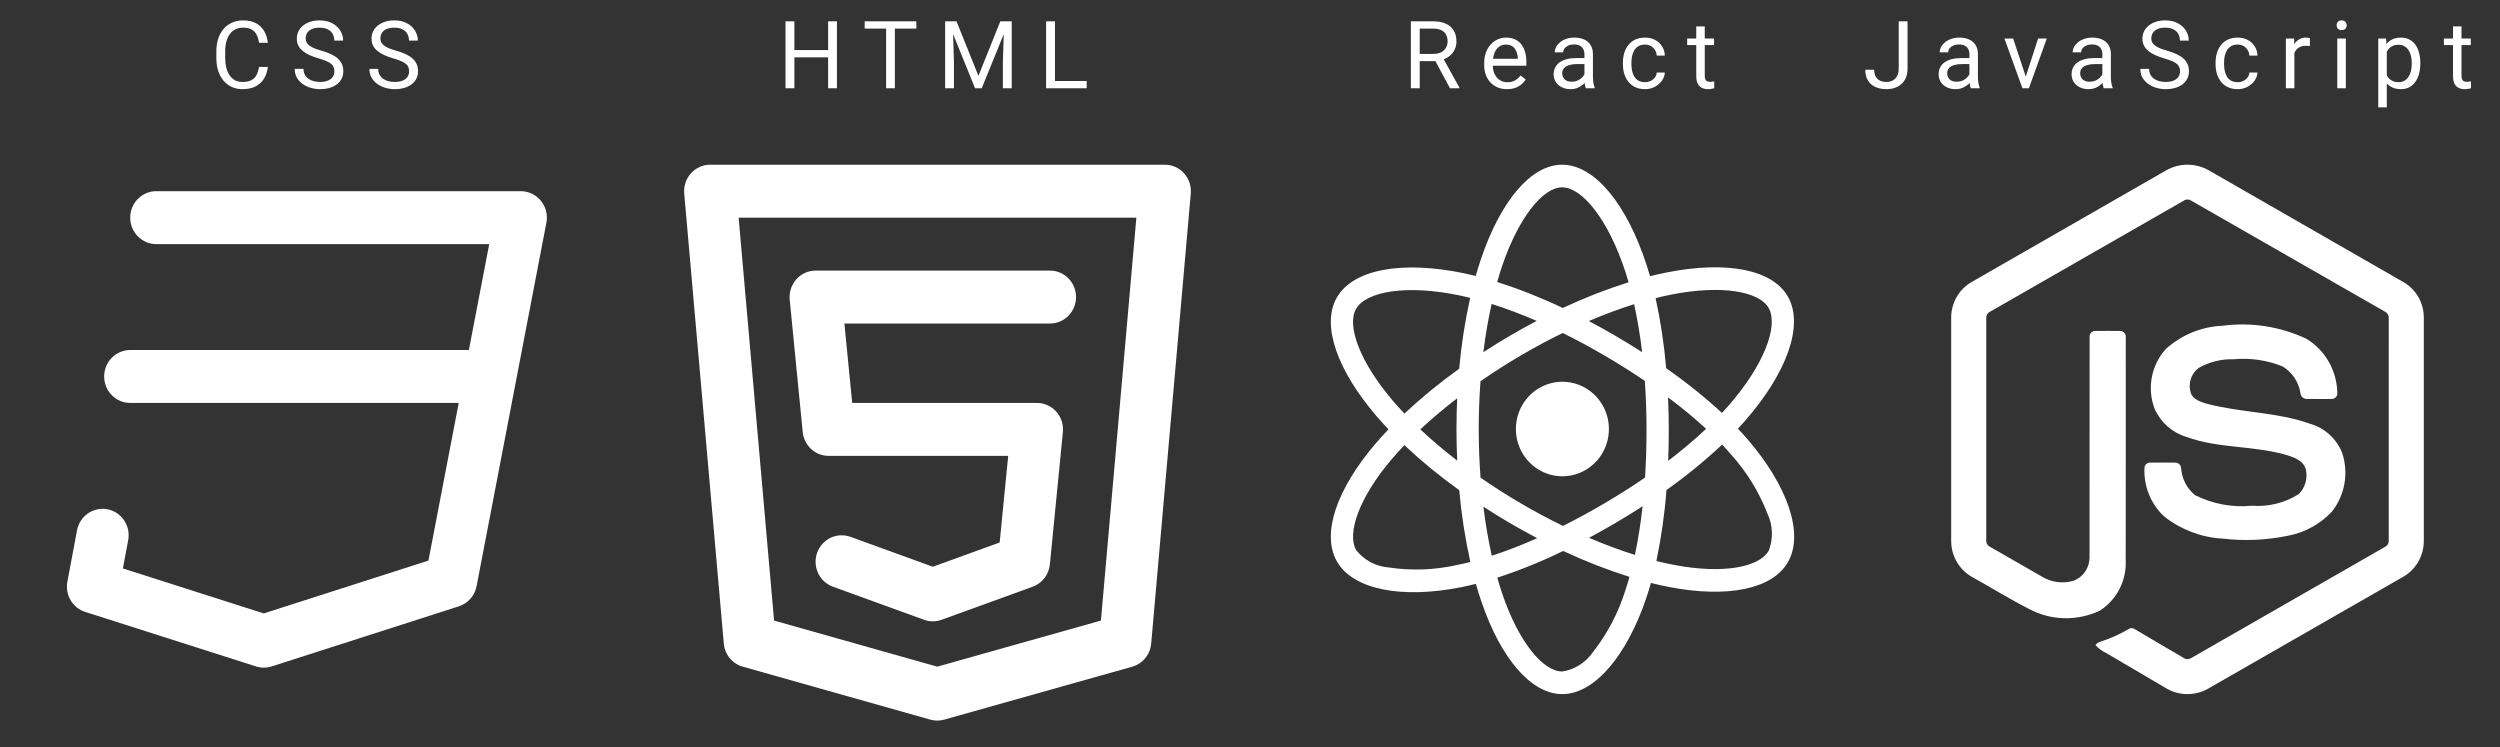 <svg width="425" height="127" viewBox="0 0 425 127" fill="none" xmlns="http://www.w3.org/2000/svg">
<rect x="0" y="0" width="425" height="127" fill="#333333" stroke="none"/>
<path d="M44.031 11.383H45.531C45.453 12.102 45.247 12.745 44.914 13.312C44.581 13.88 44.109 14.331 43.5 14.664C42.891 14.992 42.13 15.156 41.219 15.156C40.552 15.156 39.945 15.031 39.398 14.781C38.857 14.531 38.391 14.177 38 13.719C37.609 13.255 37.307 12.7 37.094 12.055C36.885 11.404 36.781 10.68 36.781 9.883V8.75C36.781 7.953 36.885 7.232 37.094 6.586C37.307 5.935 37.612 5.378 38.008 4.914C38.409 4.451 38.891 4.094 39.453 3.844C40.016 3.594 40.648 3.469 41.352 3.469C42.211 3.469 42.938 3.63 43.531 3.953C44.125 4.276 44.586 4.724 44.914 5.297C45.247 5.865 45.453 6.523 45.531 7.273H44.031C43.958 6.742 43.823 6.286 43.625 5.906C43.427 5.521 43.146 5.224 42.781 5.016C42.417 4.807 41.94 4.703 41.352 4.703C40.846 4.703 40.401 4.799 40.016 4.992C39.635 5.185 39.315 5.458 39.055 5.812C38.8 6.167 38.607 6.591 38.477 7.086C38.346 7.581 38.281 8.13 38.281 8.734V9.883C38.281 10.44 38.339 10.963 38.453 11.453C38.573 11.943 38.753 12.372 38.992 12.742C39.232 13.112 39.536 13.404 39.906 13.617C40.276 13.825 40.714 13.93 41.219 13.93C41.859 13.93 42.37 13.828 42.75 13.625C43.13 13.422 43.417 13.13 43.609 12.75C43.807 12.37 43.948 11.914 44.031 11.383ZM56.848 12.125C56.848 11.859 56.807 11.625 56.723 11.422C56.645 11.213 56.505 11.026 56.302 10.859C56.104 10.693 55.828 10.534 55.473 10.383C55.124 10.232 54.682 10.078 54.145 9.922C53.583 9.755 53.075 9.57 52.622 9.367C52.169 9.159 51.781 8.922 51.458 8.656C51.135 8.391 50.888 8.086 50.716 7.742C50.544 7.398 50.458 7.005 50.458 6.562C50.458 6.12 50.549 5.711 50.731 5.336C50.913 4.961 51.174 4.635 51.513 4.359C51.856 4.078 52.265 3.859 52.739 3.703C53.213 3.547 53.742 3.469 54.325 3.469C55.179 3.469 55.903 3.633 56.497 3.961C57.096 4.284 57.552 4.708 57.864 5.234C58.177 5.755 58.333 6.312 58.333 6.906H56.833C56.833 6.479 56.742 6.102 56.559 5.773C56.377 5.44 56.101 5.18 55.731 4.992C55.361 4.799 54.893 4.703 54.325 4.703C53.788 4.703 53.346 4.784 52.997 4.945C52.648 5.107 52.388 5.326 52.216 5.602C52.049 5.878 51.966 6.193 51.966 6.547C51.966 6.786 52.015 7.005 52.114 7.203C52.218 7.396 52.377 7.576 52.591 7.742C52.809 7.909 53.085 8.062 53.419 8.203C53.757 8.344 54.161 8.479 54.63 8.609C55.276 8.792 55.833 8.995 56.302 9.219C56.77 9.443 57.156 9.695 57.458 9.977C57.765 10.253 57.992 10.568 58.138 10.922C58.288 11.271 58.364 11.667 58.364 12.109C58.364 12.573 58.27 12.992 58.083 13.367C57.895 13.742 57.627 14.062 57.278 14.328C56.929 14.594 56.51 14.8 56.02 14.945C55.536 15.086 54.994 15.156 54.395 15.156C53.869 15.156 53.351 15.083 52.841 14.938C52.335 14.792 51.874 14.573 51.458 14.281C51.046 13.99 50.716 13.63 50.466 13.203C50.221 12.771 50.098 12.271 50.098 11.703H51.598C51.598 12.094 51.674 12.43 51.825 12.711C51.976 12.987 52.182 13.216 52.442 13.398C52.708 13.581 53.007 13.716 53.341 13.805C53.679 13.888 54.031 13.93 54.395 13.93C54.921 13.93 55.367 13.857 55.731 13.711C56.096 13.565 56.372 13.357 56.559 13.086C56.752 12.815 56.848 12.495 56.848 12.125ZM69.548 12.125C69.548 11.859 69.507 11.625 69.423 11.422C69.345 11.213 69.205 11.026 69.002 10.859C68.804 10.693 68.528 10.534 68.173 10.383C67.825 10.232 67.382 10.078 66.845 9.922C66.283 9.755 65.775 9.57 65.322 9.367C64.869 9.159 64.481 8.922 64.158 8.656C63.835 8.391 63.587 8.086 63.416 7.742C63.244 7.398 63.158 7.005 63.158 6.562C63.158 6.12 63.249 5.711 63.431 5.336C63.614 4.961 63.874 4.635 64.213 4.359C64.556 4.078 64.965 3.859 65.439 3.703C65.913 3.547 66.442 3.469 67.025 3.469C67.879 3.469 68.603 3.633 69.197 3.961C69.796 4.284 70.252 4.708 70.564 5.234C70.877 5.755 71.033 6.312 71.033 6.906H69.533C69.533 6.479 69.442 6.102 69.259 5.773C69.077 5.44 68.801 5.18 68.431 4.992C68.061 4.799 67.593 4.703 67.025 4.703C66.489 4.703 66.046 4.784 65.697 4.945C65.348 5.107 65.088 5.326 64.916 5.602C64.749 5.878 64.666 6.193 64.666 6.547C64.666 6.786 64.715 7.005 64.814 7.203C64.918 7.396 65.077 7.576 65.291 7.742C65.509 7.909 65.785 8.062 66.119 8.203C66.457 8.344 66.861 8.479 67.33 8.609C67.975 8.792 68.533 8.995 69.002 9.219C69.47 9.443 69.856 9.695 70.158 9.977C70.465 10.253 70.692 10.568 70.838 10.922C70.989 11.271 71.064 11.667 71.064 12.109C71.064 12.573 70.97 12.992 70.783 13.367C70.595 13.742 70.327 14.062 69.978 14.328C69.629 14.594 69.21 14.8 68.72 14.945C68.236 15.086 67.694 15.156 67.095 15.156C66.569 15.156 66.051 15.083 65.541 14.938C65.035 14.792 64.575 14.573 64.158 14.281C63.746 13.99 63.416 13.63 63.166 13.203C62.921 12.771 62.798 12.271 62.798 11.703H64.298C64.298 12.094 64.374 12.43 64.525 12.711C64.676 12.987 64.882 13.216 65.142 13.398C65.408 13.581 65.707 13.716 66.041 13.805C66.379 13.888 66.731 13.93 67.095 13.93C67.621 13.93 68.067 13.857 68.431 13.711C68.796 13.565 69.072 13.357 69.259 13.086C69.452 12.815 69.548 12.495 69.548 12.125ZM140.966 8.516V9.742H134.809V8.516H140.966ZM135.044 3.625V15H133.536V3.625H135.044ZM142.278 3.625V15H140.778V3.625H142.278ZM152.127 3.625V15H150.642V3.625H152.127ZM155.783 3.625V4.859H146.994V3.625H155.783ZM161.147 3.625H162.608L166.334 12.898L170.053 3.625H171.522L166.897 15H165.756L161.147 3.625ZM160.67 3.625H161.959L162.17 10.562V15H160.67V3.625ZM170.702 3.625H171.991V15H170.491V10.562L170.702 3.625ZM184.738 13.773V15H179.05V13.773H184.738ZM179.347 3.625V15H177.839V3.625H179.347ZM239.845 3.625H243.611C244.465 3.625 245.186 3.755 245.775 4.016C246.369 4.276 246.819 4.661 247.127 5.172C247.439 5.677 247.595 6.299 247.595 7.039C247.595 7.56 247.489 8.036 247.275 8.469C247.067 8.896 246.765 9.26 246.369 9.562C245.978 9.859 245.509 10.081 244.962 10.227L244.541 10.391H241.002L240.986 9.164H243.658C244.199 9.164 244.65 9.07 245.009 8.883C245.369 8.69 245.64 8.432 245.822 8.109C246.004 7.786 246.095 7.43 246.095 7.039C246.095 6.602 246.009 6.219 245.837 5.891C245.666 5.562 245.395 5.31 245.025 5.133C244.66 4.951 244.189 4.859 243.611 4.859H241.353V15H239.845V3.625ZM246.494 15L243.728 9.844L245.298 9.836L248.103 14.906V15H246.494ZM256.194 15.156C255.605 15.156 255.071 15.057 254.592 14.859C254.118 14.656 253.709 14.372 253.366 14.008C253.027 13.643 252.767 13.211 252.584 12.711C252.402 12.211 252.311 11.664 252.311 11.07V10.742C252.311 10.055 252.413 9.443 252.616 8.906C252.819 8.365 253.095 7.906 253.444 7.531C253.793 7.156 254.189 6.872 254.631 6.68C255.074 6.487 255.532 6.391 256.006 6.391C256.61 6.391 257.131 6.495 257.569 6.703C258.011 6.911 258.373 7.203 258.655 7.578C258.936 7.948 259.144 8.385 259.28 8.891C259.415 9.391 259.483 9.938 259.483 10.531V11.18H253.17V10H258.038V9.891C258.017 9.516 257.939 9.151 257.803 8.797C257.673 8.443 257.465 8.151 257.178 7.922C256.892 7.693 256.501 7.578 256.006 7.578C255.678 7.578 255.376 7.648 255.1 7.789C254.824 7.924 254.587 8.128 254.389 8.398C254.191 8.669 254.038 9 253.928 9.391C253.819 9.781 253.764 10.232 253.764 10.742V11.07C253.764 11.471 253.819 11.849 253.928 12.203C254.043 12.552 254.207 12.859 254.42 13.125C254.639 13.391 254.902 13.599 255.209 13.75C255.522 13.901 255.876 13.977 256.272 13.977C256.782 13.977 257.215 13.872 257.569 13.664C257.923 13.456 258.233 13.177 258.498 12.828L259.373 13.523C259.191 13.8 258.959 14.062 258.678 14.312C258.397 14.562 258.051 14.766 257.639 14.922C257.233 15.078 256.751 15.156 256.194 15.156ZM269.355 13.555V9.203C269.355 8.87 269.287 8.581 269.152 8.336C269.021 8.086 268.823 7.893 268.558 7.758C268.292 7.622 267.964 7.555 267.573 7.555C267.209 7.555 266.889 7.617 266.612 7.742C266.342 7.867 266.128 8.031 265.972 8.234C265.821 8.438 265.745 8.656 265.745 8.891H264.3C264.3 8.589 264.378 8.289 264.534 7.992C264.691 7.695 264.915 7.427 265.206 7.188C265.503 6.943 265.857 6.75 266.269 6.609C266.685 6.464 267.149 6.391 267.659 6.391C268.274 6.391 268.816 6.495 269.284 6.703C269.758 6.911 270.128 7.227 270.394 7.648C270.665 8.065 270.8 8.589 270.8 9.219V13.156C270.8 13.438 270.823 13.737 270.87 14.055C270.922 14.372 270.998 14.646 271.097 14.875V15H269.589C269.516 14.833 269.459 14.612 269.417 14.336C269.376 14.055 269.355 13.794 269.355 13.555ZM269.605 9.875L269.62 10.891H268.159C267.748 10.891 267.381 10.925 267.058 10.992C266.735 11.055 266.464 11.151 266.245 11.281C266.027 11.412 265.86 11.575 265.745 11.773C265.631 11.966 265.573 12.193 265.573 12.453C265.573 12.719 265.633 12.961 265.753 13.18C265.873 13.398 266.053 13.573 266.292 13.703C266.537 13.828 266.836 13.891 267.191 13.891C267.633 13.891 268.024 13.797 268.362 13.609C268.701 13.422 268.969 13.193 269.167 12.922C269.37 12.651 269.48 12.388 269.495 12.133L270.112 12.828C270.076 13.047 269.977 13.289 269.816 13.555C269.654 13.82 269.438 14.075 269.167 14.32C268.902 14.56 268.584 14.76 268.214 14.922C267.849 15.078 267.438 15.156 266.98 15.156C266.407 15.156 265.904 15.044 265.472 14.82C265.045 14.596 264.711 14.297 264.472 13.922C264.237 13.542 264.12 13.117 264.12 12.648C264.12 12.195 264.209 11.797 264.386 11.453C264.563 11.104 264.818 10.815 265.152 10.586C265.485 10.352 265.886 10.175 266.355 10.055C266.823 9.935 267.347 9.875 267.925 9.875H269.605ZM279.656 13.969C280 13.969 280.318 13.898 280.609 13.758C280.901 13.617 281.141 13.425 281.328 13.18C281.516 12.93 281.622 12.646 281.648 12.328H283.023C282.997 12.828 282.828 13.294 282.516 13.727C282.208 14.154 281.805 14.5 281.305 14.766C280.805 15.026 280.255 15.156 279.656 15.156C279.021 15.156 278.466 15.044 277.992 14.82C277.523 14.596 277.133 14.289 276.82 13.898C276.513 13.508 276.281 13.06 276.125 12.555C275.974 12.044 275.898 11.505 275.898 10.938V10.609C275.898 10.042 275.974 9.505 276.125 9C276.281 8.49 276.513 8.039 276.82 7.648C277.133 7.258 277.523 6.951 277.992 6.727C278.466 6.503 279.021 6.391 279.656 6.391C280.318 6.391 280.896 6.526 281.391 6.797C281.885 7.062 282.273 7.427 282.555 7.891C282.841 8.349 282.997 8.87 283.023 9.453H281.648C281.622 9.104 281.523 8.789 281.352 8.508C281.185 8.227 280.956 8.003 280.664 7.836C280.378 7.664 280.042 7.578 279.656 7.578C279.214 7.578 278.841 7.667 278.539 7.844C278.242 8.016 278.005 8.25 277.828 8.547C277.656 8.839 277.531 9.164 277.453 9.523C277.38 9.878 277.344 10.24 277.344 10.609V10.938C277.344 11.307 277.38 11.672 277.453 12.031C277.526 12.391 277.648 12.716 277.82 13.008C277.997 13.3 278.234 13.534 278.531 13.711C278.833 13.883 279.208 13.969 279.656 13.969ZM291.388 6.547V7.656H286.817V6.547H291.388ZM288.364 4.492H289.809V12.906C289.809 13.193 289.854 13.409 289.942 13.555C290.031 13.7 290.145 13.797 290.286 13.844C290.427 13.891 290.578 13.914 290.739 13.914C290.859 13.914 290.984 13.904 291.114 13.883C291.249 13.857 291.351 13.836 291.419 13.82L291.427 15C291.312 15.037 291.161 15.07 290.973 15.102C290.791 15.138 290.57 15.156 290.309 15.156C289.955 15.156 289.63 15.086 289.333 14.945C289.036 14.805 288.799 14.57 288.622 14.242C288.45 13.909 288.364 13.461 288.364 12.898V4.492ZM322.781 11.68V3.625H324.281V11.68C324.281 12.43 324.128 13.062 323.82 13.578C323.513 14.094 323.089 14.487 322.547 14.758C322.01 15.023 321.393 15.156 320.695 15.156C319.997 15.156 319.378 15.037 318.836 14.797C318.294 14.557 317.87 14.193 317.562 13.703C317.255 13.213 317.102 12.596 317.102 11.852H318.609C318.609 12.331 318.698 12.724 318.875 13.031C319.052 13.338 319.297 13.565 319.609 13.711C319.927 13.857 320.289 13.93 320.695 13.93C321.091 13.93 321.445 13.846 321.758 13.68C322.076 13.508 322.326 13.255 322.508 12.922C322.69 12.583 322.781 12.169 322.781 11.68ZM334.802 13.555V9.203C334.802 8.87 334.734 8.581 334.598 8.336C334.468 8.086 334.27 7.893 334.005 7.758C333.739 7.622 333.411 7.555 333.02 7.555C332.656 7.555 332.335 7.617 332.059 7.742C331.789 7.867 331.575 8.031 331.419 8.234C331.268 8.438 331.192 8.656 331.192 8.891H329.747C329.747 8.589 329.825 8.289 329.981 7.992C330.138 7.695 330.361 7.427 330.653 7.188C330.95 6.943 331.304 6.75 331.716 6.609C332.132 6.464 332.596 6.391 333.106 6.391C333.721 6.391 334.263 6.495 334.731 6.703C335.205 6.911 335.575 7.227 335.841 7.648C336.111 8.065 336.247 8.589 336.247 9.219V13.156C336.247 13.438 336.27 13.737 336.317 14.055C336.369 14.372 336.445 14.646 336.544 14.875V15H335.036C334.963 14.833 334.906 14.612 334.864 14.336C334.822 14.055 334.802 13.794 334.802 13.555ZM335.052 9.875L335.067 10.891H333.606C333.195 10.891 332.828 10.925 332.505 10.992C332.182 11.055 331.911 11.151 331.692 11.281C331.473 11.412 331.307 11.575 331.192 11.773C331.078 11.966 331.02 12.193 331.02 12.453C331.02 12.719 331.08 12.961 331.2 13.18C331.32 13.398 331.499 13.573 331.739 13.703C331.984 13.828 332.283 13.891 332.638 13.891C333.08 13.891 333.471 13.797 333.809 13.609C334.148 13.422 334.416 13.193 334.614 12.922C334.817 12.651 334.927 12.388 334.942 12.133L335.559 12.828C335.523 13.047 335.424 13.289 335.263 13.555C335.101 13.82 334.885 14.075 334.614 14.32C334.348 14.56 334.031 14.76 333.661 14.922C333.296 15.078 332.885 15.156 332.427 15.156C331.854 15.156 331.351 15.044 330.919 14.82C330.492 14.596 330.158 14.297 329.919 13.922C329.684 13.542 329.567 13.117 329.567 12.648C329.567 12.195 329.656 11.797 329.833 11.453C330.01 11.104 330.265 10.815 330.598 10.586C330.932 10.352 331.333 10.175 331.802 10.055C332.27 9.935 332.794 9.875 333.372 9.875H335.052ZM344.166 13.695L346.478 6.547H347.955L344.916 15H343.947L344.166 13.695ZM342.236 6.547L344.619 13.734L344.783 15H343.814L340.752 6.547H342.236ZM357.405 13.555V9.203C357.405 8.87 357.337 8.581 357.202 8.336C357.071 8.086 356.873 7.893 356.608 7.758C356.342 7.622 356.014 7.555 355.623 7.555C355.259 7.555 354.939 7.617 354.663 7.742C354.392 7.867 354.178 8.031 354.022 8.234C353.871 8.438 353.795 8.656 353.795 8.891H352.35C352.35 8.589 352.428 8.289 352.584 7.992C352.741 7.695 352.965 7.427 353.256 7.188C353.553 6.943 353.907 6.75 354.319 6.609C354.735 6.464 355.199 6.391 355.709 6.391C356.324 6.391 356.866 6.495 357.334 6.703C357.808 6.911 358.178 7.227 358.444 7.648C358.715 8.065 358.85 8.589 358.85 9.219V13.156C358.85 13.438 358.873 13.737 358.92 14.055C358.972 14.372 359.048 14.646 359.147 14.875V15H357.639C357.566 14.833 357.509 14.612 357.467 14.336C357.426 14.055 357.405 13.794 357.405 13.555ZM357.655 9.875L357.67 10.891H356.209C355.798 10.891 355.431 10.925 355.108 10.992C354.785 11.055 354.514 11.151 354.295 11.281C354.077 11.412 353.91 11.575 353.795 11.773C353.681 11.966 353.623 12.193 353.623 12.453C353.623 12.719 353.683 12.961 353.803 13.18C353.923 13.398 354.103 13.573 354.342 13.703C354.587 13.828 354.886 13.891 355.241 13.891C355.683 13.891 356.074 13.797 356.413 13.609C356.751 13.422 357.019 13.193 357.217 12.922C357.42 12.651 357.53 12.388 357.545 12.133L358.163 12.828C358.126 13.047 358.027 13.289 357.866 13.555C357.704 13.82 357.488 14.075 357.217 14.32C356.952 14.56 356.634 14.76 356.264 14.922C355.899 15.078 355.488 15.156 355.03 15.156C354.457 15.156 353.954 15.044 353.522 14.82C353.095 14.596 352.761 14.297 352.522 13.922C352.288 13.542 352.17 13.117 352.17 12.648C352.17 12.195 352.259 11.797 352.436 11.453C352.613 11.104 352.868 10.815 353.202 10.586C353.535 10.352 353.936 10.175 354.405 10.055C354.873 9.935 355.397 9.875 355.975 9.875H357.655ZM370.605 12.125C370.605 11.859 370.563 11.625 370.48 11.422C370.402 11.213 370.261 11.026 370.058 10.859C369.86 10.693 369.584 10.534 369.23 10.383C368.881 10.232 368.438 10.078 367.902 9.922C367.339 9.755 366.831 9.57 366.378 9.367C365.925 9.159 365.537 8.922 365.214 8.656C364.891 8.391 364.644 8.086 364.472 7.742C364.3 7.398 364.214 7.005 364.214 6.562C364.214 6.12 364.305 5.711 364.487 5.336C364.67 4.961 364.93 4.635 365.269 4.359C365.612 4.078 366.021 3.859 366.495 3.703C366.969 3.547 367.498 3.469 368.081 3.469C368.935 3.469 369.659 3.633 370.253 3.961C370.852 4.284 371.308 4.708 371.62 5.234C371.933 5.755 372.089 6.312 372.089 6.906H370.589C370.589 6.479 370.498 6.102 370.316 5.773C370.133 5.44 369.857 5.18 369.487 4.992C369.118 4.799 368.649 4.703 368.081 4.703C367.545 4.703 367.102 4.784 366.753 4.945C366.404 5.107 366.144 5.326 365.972 5.602C365.805 5.878 365.722 6.193 365.722 6.547C365.722 6.786 365.771 7.005 365.87 7.203C365.974 7.396 366.133 7.576 366.347 7.742C366.566 7.909 366.842 8.062 367.175 8.203C367.514 8.344 367.917 8.479 368.386 8.609C369.032 8.792 369.589 8.995 370.058 9.219C370.527 9.443 370.912 9.695 371.214 9.977C371.521 10.253 371.748 10.568 371.894 10.922C372.045 11.271 372.12 11.667 372.12 12.109C372.12 12.573 372.027 12.992 371.839 13.367C371.652 13.742 371.383 14.062 371.034 14.328C370.685 14.594 370.266 14.8 369.777 14.945C369.292 15.086 368.751 15.156 368.152 15.156C367.626 15.156 367.107 15.083 366.597 14.938C366.092 14.792 365.631 14.573 365.214 14.281C364.803 13.99 364.472 13.63 364.222 13.203C363.977 12.771 363.855 12.271 363.855 11.703H365.355C365.355 12.094 365.43 12.43 365.581 12.711C365.732 12.987 365.938 13.216 366.198 13.398C366.464 13.581 366.764 13.716 367.097 13.805C367.435 13.888 367.787 13.93 368.152 13.93C368.678 13.93 369.123 13.857 369.487 13.711C369.852 13.565 370.128 13.357 370.316 13.086C370.508 12.815 370.605 12.495 370.605 12.125ZM380.406 13.969C380.75 13.969 381.068 13.898 381.359 13.758C381.651 13.617 381.891 13.425 382.078 13.18C382.266 12.93 382.372 12.646 382.398 12.328H383.773C383.747 12.828 383.578 13.294 383.266 13.727C382.958 14.154 382.555 14.5 382.055 14.766C381.555 15.026 381.005 15.156 380.406 15.156C379.771 15.156 379.216 15.044 378.742 14.82C378.273 14.596 377.883 14.289 377.57 13.898C377.263 13.508 377.031 13.06 376.875 12.555C376.724 12.044 376.648 11.505 376.648 10.938V10.609C376.648 10.042 376.724 9.505 376.875 9C377.031 8.49 377.263 8.039 377.57 7.648C377.883 7.258 378.273 6.951 378.742 6.727C379.216 6.503 379.771 6.391 380.406 6.391C381.068 6.391 381.646 6.526 382.141 6.797C382.635 7.062 383.023 7.427 383.305 7.891C383.591 8.349 383.747 8.87 383.773 9.453H382.398C382.372 9.104 382.273 8.789 382.102 8.508C381.935 8.227 381.706 8.003 381.414 7.836C381.128 7.664 380.792 7.578 380.406 7.578C379.964 7.578 379.591 7.667 379.289 7.844C378.992 8.016 378.755 8.25 378.578 8.547C378.406 8.839 378.281 9.164 378.203 9.523C378.13 9.878 378.094 10.24 378.094 10.609V10.938C378.094 11.307 378.13 11.672 378.203 12.031C378.276 12.391 378.398 12.716 378.57 13.008C378.747 13.3 378.984 13.534 379.281 13.711C379.583 13.883 379.958 13.969 380.406 13.969ZM390.044 7.875V15H388.598V6.547H390.005L390.044 7.875ZM392.684 6.5L392.677 7.844C392.557 7.818 392.442 7.802 392.333 7.797C392.229 7.786 392.109 7.781 391.973 7.781C391.64 7.781 391.346 7.833 391.091 7.938C390.835 8.042 390.619 8.188 390.442 8.375C390.265 8.562 390.124 8.786 390.02 9.047C389.921 9.302 389.856 9.583 389.825 9.891L389.419 10.125C389.419 9.615 389.468 9.135 389.567 8.688C389.671 8.24 389.83 7.844 390.044 7.5C390.257 7.151 390.528 6.88 390.856 6.688C391.19 6.49 391.585 6.391 392.044 6.391C392.148 6.391 392.268 6.404 392.403 6.43C392.539 6.451 392.632 6.474 392.684 6.5ZM398.791 6.547V15H397.337V6.547H398.791ZM397.228 4.305C397.228 4.07 397.298 3.872 397.439 3.711C397.585 3.549 397.798 3.469 398.08 3.469C398.356 3.469 398.567 3.549 398.712 3.711C398.864 3.872 398.939 4.07 398.939 4.305C398.939 4.529 398.864 4.721 398.712 4.883C398.567 5.039 398.356 5.117 398.08 5.117C397.798 5.117 397.585 5.039 397.439 4.883C397.298 4.721 397.228 4.529 397.228 4.305ZM405.756 8.172V18.25H404.303V6.547H405.631L405.756 8.172ZM411.452 10.703V10.867C411.452 11.482 411.379 12.052 411.233 12.578C411.087 13.099 410.873 13.552 410.592 13.938C410.316 14.323 409.975 14.622 409.569 14.836C409.163 15.05 408.696 15.156 408.17 15.156C407.634 15.156 407.16 15.068 406.748 14.891C406.337 14.713 405.988 14.456 405.702 14.117C405.415 13.779 405.186 13.372 405.014 12.898C404.847 12.425 404.733 11.891 404.67 11.297V10.422C404.733 9.797 404.85 9.237 405.022 8.742C405.194 8.247 405.42 7.826 405.702 7.477C405.988 7.122 406.334 6.854 406.741 6.672C407.147 6.484 407.616 6.391 408.147 6.391C408.678 6.391 409.149 6.495 409.561 6.703C409.972 6.906 410.319 7.198 410.6 7.578C410.881 7.958 411.092 8.414 411.233 8.945C411.379 9.471 411.452 10.057 411.452 10.703ZM409.998 10.867V10.703C409.998 10.281 409.954 9.885 409.866 9.516C409.777 9.141 409.639 8.812 409.452 8.531C409.269 8.245 409.035 8.021 408.748 7.859C408.462 7.693 408.121 7.609 407.725 7.609C407.36 7.609 407.043 7.672 406.772 7.797C406.506 7.922 406.28 8.091 406.092 8.305C405.905 8.513 405.751 8.753 405.631 9.023C405.517 9.289 405.431 9.565 405.373 9.852V11.875C405.478 12.24 405.623 12.583 405.811 12.906C405.998 13.224 406.248 13.482 406.561 13.68C406.873 13.872 407.267 13.969 407.741 13.969C408.131 13.969 408.467 13.888 408.748 13.727C409.035 13.56 409.269 13.333 409.452 13.047C409.639 12.76 409.777 12.432 409.866 12.062C409.954 11.688 409.998 11.289 409.998 10.867ZM420.034 6.547V7.656H415.464V6.547H420.034ZM417.011 4.492H418.456V12.906C418.456 13.193 418.501 13.409 418.589 13.555C418.678 13.7 418.792 13.797 418.933 13.844C419.073 13.891 419.224 13.914 419.386 13.914C419.506 13.914 419.631 13.904 419.761 13.883C419.896 13.857 419.998 13.836 420.066 13.82L420.073 15C419.959 15.037 419.808 15.07 419.62 15.102C419.438 15.138 419.217 15.156 418.956 15.156C418.602 15.156 418.277 15.086 417.98 14.945C417.683 14.805 417.446 14.57 417.269 14.242C417.097 13.909 417.011 13.461 417.011 12.898V4.492Z" fill="white"/>
<path d="M91.959 34.139C91.544 33.627 91.022 33.214 90.431 32.931C89.84 32.647 89.195 32.5 88.542 32.5H26.562C25.388 32.5 24.262 32.974 23.432 33.818C22.602 34.662 22.135 35.806 22.135 37C22.135 38.194 22.602 39.338 23.432 40.182C24.262 41.026 25.388 41.5 26.562 41.5H83.168L79.71 59.5H22.135C20.961 59.5 19.835 59.974 19.005 60.818C18.175 61.662 17.708 62.806 17.708 64C17.708 65.194 18.175 66.338 19.005 67.182C19.835 68.026 20.961 68.5 22.135 68.5H77.982L72.835 95.298L44.842 104.282L20.89 96.636L21.792 91.844C22.012 90.671 21.765 89.458 21.105 88.471C20.445 87.483 19.426 86.803 18.273 86.579C17.119 86.355 15.925 86.606 14.954 87.277C13.983 87.948 13.313 88.984 13.093 90.156L11.455 98.886C11.252 99.97 11.447 101.092 12.004 102.039C12.561 102.986 13.441 103.692 14.477 104.023L43.519 113.293C44.385 113.57 45.314 113.569 46.18 113.291L78.01 103.076C78.769 102.832 79.449 102.385 79.979 101.781C80.509 101.178 80.869 100.44 81.021 99.646L92.887 37.861C93.012 37.21 92.993 36.538 92.833 35.895C92.673 35.251 92.374 34.652 91.959 34.139V34.139Z" fill="white"/>
<path d="M201.29 29.463C200.875 29.002 200.37 28.634 199.808 28.382C199.246 28.13 198.638 28 198.023 28H120.727C120.112 28 119.504 28.13 118.942 28.382C118.38 28.634 117.875 29.002 117.46 29.463C117.046 29.924 116.73 30.468 116.533 31.059C116.336 31.651 116.262 32.278 116.317 32.9L123.046 109.4C123.126 110.312 123.477 111.177 124.054 111.88C124.63 112.583 125.403 113.091 126.271 113.335L158.147 122.335C158.533 122.445 158.931 122.5 159.332 122.5C159.731 122.5 160.129 122.445 160.514 122.337L192.477 113.337C193.345 113.093 194.119 112.584 194.695 111.881C195.272 111.177 195.624 110.312 195.704 109.4L202.433 32.9C202.488 32.278 202.414 31.651 202.217 31.059C202.02 30.468 201.704 29.924 201.29 29.463V29.463ZM187.157 105.495L159.334 113.331L131.593 105.498L125.567 37H193.183L187.157 105.495ZM140.869 77.5H171.394L169.945 92.219L158.577 96.346L144.572 91.261C144.024 91.062 143.443 90.974 142.862 91.003C142.281 91.032 141.711 91.177 141.185 91.429C140.659 91.682 140.187 92.038 139.796 92.477C139.405 92.915 139.103 93.427 138.908 93.984C138.712 94.541 138.626 95.132 138.655 95.723C138.684 96.314 138.828 96.893 139.077 97.427C139.326 97.962 139.677 98.441 140.109 98.837C140.541 99.234 141.045 99.54 141.593 99.739L157.088 105.364C158.051 105.712 159.103 105.712 160.067 105.364L175.562 99.739C176.351 99.452 177.043 98.944 177.56 98.273C178.076 97.602 178.394 96.796 178.478 95.948L180.691 73.448C180.752 72.823 180.684 72.191 180.49 71.594C180.297 70.997 179.983 70.448 179.568 69.981C179.153 69.515 178.646 69.143 178.081 68.888C177.516 68.632 176.904 68.5 176.286 68.5H144.875L143.547 55H178.499C179.673 55 180.799 54.526 181.63 53.682C182.46 52.838 182.926 51.694 182.926 50.5C182.926 49.306 182.46 48.162 181.63 47.318C180.799 46.474 179.673 46 178.499 46H138.655C138.037 46 137.425 46.132 136.86 46.388C136.295 46.643 135.789 47.015 135.374 47.481C134.959 47.948 134.644 48.497 134.451 49.094C134.257 49.691 134.189 50.323 134.25 50.948L136.463 73.448C136.573 74.559 137.084 75.588 137.898 76.337C138.712 77.085 139.771 77.5 140.869 77.5Z" fill="white"/>
<path d="M261.654 65.971C260.3 66.765 259.208 67.951 258.516 69.376C257.824 70.802 257.564 72.404 257.768 73.98C257.972 75.556 258.632 77.035 259.663 78.23C260.694 79.425 262.05 80.282 263.561 80.694C265.071 81.105 266.668 81.052 268.149 80.541C269.63 80.03 270.928 79.084 271.88 77.823C272.832 76.562 273.394 75.042 273.497 73.456C273.599 71.87 273.236 70.288 272.454 68.912C271.406 67.066 269.679 65.719 267.653 65.168C265.628 64.616 263.47 64.905 261.654 65.971V65.971ZM297.091 74.69C296.572 74.087 296.025 73.483 295.448 72.876C295.851 72.446 296.24 72.016 296.617 71.587C303.726 63.468 306.727 55.325 303.946 50.43C301.281 45.737 293.35 44.338 283.423 46.3C282.445 46.495 281.472 46.714 280.505 46.958C280.32 46.31 280.123 45.665 279.915 45.023C276.547 34.707 271.106 27.996 265.546 28C260.214 28.003 255.06 34.287 251.773 44.009C251.449 44.968 251.15 45.935 250.875 46.91C250.228 46.749 249.579 46.6 248.927 46.463C238.453 44.277 230.016 45.717 227.241 50.615C224.581 55.312 227.363 62.989 234.008 70.739C234.667 71.506 235.345 72.256 236.041 72.988C235.22 73.848 234.443 74.707 233.718 75.561C227.235 83.202 224.611 90.754 227.268 95.43C230.011 100.261 238.329 101.84 248.453 99.815C249.273 99.65 250.089 99.463 250.901 99.257C251.198 100.312 251.524 101.357 251.879 102.393C255.152 111.92 260.276 118.002 265.59 118C271.077 117.997 276.577 111.462 279.91 101.536C280.173 100.751 280.422 99.937 280.658 99.098C281.707 99.363 282.762 99.598 283.823 99.804C293.578 101.68 301.321 100.204 303.973 95.524C306.711 90.69 303.888 82.582 297.091 74.69H297.091ZM230.519 52.533C232.227 49.518 239.122 48.342 248.166 50.229C248.744 50.35 249.332 50.485 249.929 50.634C249.046 54.605 248.423 58.63 248.064 62.684C244.801 65.017 241.69 67.563 238.75 70.305C238.103 69.624 237.472 68.927 236.859 68.213L236.859 68.213C231.166 61.573 228.916 55.364 230.519 52.533ZM247.726 78.31C245.465 76.57 243.365 74.788 241.458 72.995C243.363 71.214 245.465 69.438 247.721 67.703C247.64 69.47 247.6 71.239 247.601 73.009C247.602 74.776 247.643 76.543 247.726 78.31V78.31ZM247.723 96.042C243.886 96.91 239.924 97.052 236.037 96.462C234.971 96.377 233.934 96.072 232.989 95.564C232.044 95.056 231.211 94.356 230.543 93.508C228.931 90.67 231.037 84.607 236.583 78.072C237.28 77.253 238 76.456 238.743 75.679C241.683 78.436 244.799 80.991 248.071 83.33C248.435 87.435 249.065 91.512 249.958 95.534C249.217 95.722 248.472 95.891 247.723 96.042ZM279.16 59.865C277.675 58.914 276.172 57.994 274.651 57.104C273.154 56.228 271.638 55.385 270.105 54.575C272.73 53.453 275.311 52.494 277.802 51.713C278.389 54.406 278.843 57.127 279.16 59.865V59.865ZM255.35 45.258C258.166 36.928 262.334 31.846 265.548 31.845C268.97 31.843 273.417 37.327 276.325 46.234C276.513 46.815 276.692 47.399 276.86 47.986C273.04 49.19 269.303 50.65 265.672 52.356C262.057 50.63 258.331 49.154 254.521 47.937C254.775 47.038 255.052 46.145 255.35 45.258ZM253.577 51.666C256.176 52.497 258.732 53.461 261.235 54.554C258.133 56.181 255.112 57.953 252.171 59.871C252.526 57 252.999 54.249 253.577 51.666ZM252.177 86.139C253.644 87.093 255.132 88.012 256.642 88.896C258.182 89.797 259.742 90.66 261.323 91.486C258.801 92.617 256.223 93.616 253.6 94.478C253.015 91.859 252.537 89.06 252.177 86.139ZM276.33 100.293C275.152 104.105 273.294 107.665 270.849 110.793L270.849 110.793C270.244 111.689 269.466 112.45 268.561 113.028C267.656 113.606 266.644 113.99 265.588 114.155C262.364 114.157 258.249 109.272 255.45 101.125C255.12 100.162 254.817 99.19 254.54 98.209C258.369 96.954 262.11 95.436 265.737 93.666C269.397 95.383 273.164 96.854 277.014 98.069C276.804 98.816 276.576 99.557 276.33 100.293ZM277.934 94.334C275.414 93.542 272.796 92.568 270.133 91.43C271.634 90.626 273.146 89.778 274.669 88.885C276.232 87.968 277.755 87.027 279.238 86.064C278.943 88.842 278.507 91.602 277.934 94.335V94.334ZM279.91 72.992C279.913 75.725 279.829 78.456 279.658 81.184C277.477 82.685 275.174 84.15 272.778 85.556C270.392 86.956 268.028 88.243 265.709 89.407C263.269 88.219 260.876 86.938 258.529 85.564C256.196 84.199 253.917 82.746 251.691 81.204C251.488 78.476 251.385 75.744 251.384 73.006L251.384 73.007C251.382 70.271 251.482 67.538 251.685 64.809C253.865 63.295 256.151 61.831 258.515 60.444C260.889 59.05 263.283 57.769 265.663 56.608C268.073 57.798 270.44 59.075 272.763 60.436C275.095 61.798 277.381 63.236 279.621 64.75C279.813 67.493 279.91 70.241 279.91 72.992H279.91ZM284.145 50.075C292.651 48.393 299.064 49.524 300.671 52.353C302.382 55.366 299.929 62.021 293.792 69.031L293.792 69.031C293.453 69.418 293.101 69.806 292.736 70.197C289.746 67.449 286.575 64.911 283.245 62.601C282.909 58.592 282.309 54.609 281.45 50.681C282.366 50.452 283.264 50.25 284.145 50.075V50.075ZM283.57 67.556C285.816 69.223 287.975 71.007 290.04 72.901C287.985 74.826 285.832 76.641 283.591 78.338C283.659 76.557 283.693 74.774 283.692 72.99C283.691 71.178 283.65 69.367 283.57 67.556V67.556ZM300.694 93.605C299.085 96.445 292.868 97.63 284.526 96.025C283.57 95.842 282.589 95.624 281.583 95.37C282.421 91.392 282.995 87.36 283.298 83.302C286.622 80.952 289.784 78.372 292.759 75.581C293.28 76.131 293.775 76.678 294.245 77.223V77.223C296.906 80.163 299.012 83.577 300.457 87.293C300.919 88.273 301.178 89.338 301.219 90.424C301.26 91.51 301.081 92.592 300.694 93.605V93.605Z" fill="white"/>
<path d="M382.845 85.973C379.516 86.303 376.163 85.682 373.162 84.181C372.482 83.628 371.921 82.939 371.514 82.158C371.106 81.376 370.86 80.517 370.792 79.635C370.79 79.503 370.763 79.373 370.712 79.251C370.66 79.13 370.586 79.02 370.493 78.928C370.399 78.837 370.289 78.765 370.168 78.716C370.047 78.668 369.918 78.645 369.788 78.648C368.387 78.63 366.985 78.634 365.584 78.646C365.339 78.62 365.094 78.694 364.903 78.851C364.711 79.008 364.588 79.235 364.56 79.484C364.48 81.032 364.737 82.578 365.314 84.013C365.89 85.448 366.771 86.736 367.894 87.784C370.728 90.032 374.169 91.348 377.758 91.556C381.498 91.997 385.283 91.834 388.973 91.072C391.806 90.535 394.403 89.112 396.402 87.002C397.507 85.617 398.248 83.969 398.555 82.213C398.861 80.457 398.724 78.651 398.155 76.964C397.678 75.775 396.938 74.712 395.994 73.859C395.05 73.005 393.926 72.382 392.708 72.039C387.038 70.016 380.913 70.169 375.133 68.632C374.129 68.311 372.903 67.963 372.456 66.883C372.197 66.123 372.18 65.3 372.405 64.529C372.631 63.758 373.089 63.079 373.714 62.587C375.529 61.532 377.596 61.009 379.685 61.075C382.521 60.804 385.379 61.22 388.026 62.288C388.821 62.764 389.505 63.409 390.03 64.18C390.555 64.951 390.909 65.829 391.067 66.753C391.074 67.026 391.182 67.286 391.368 67.482C391.555 67.678 391.806 67.797 392.074 67.814C393.466 67.843 394.858 67.821 396.249 67.823C396.491 67.853 396.734 67.793 396.936 67.654C397.137 67.515 397.282 67.307 397.344 67.069C397.357 65.161 396.879 63.282 395.957 61.62C395.036 59.958 393.703 58.569 392.091 57.592C387.642 55.505 382.703 54.736 377.844 55.376V55.375C374.283 55.524 370.881 56.913 368.21 59.31C366.983 60.654 366.153 62.321 365.813 64.121C365.473 65.921 365.637 67.782 366.287 69.492C366.793 70.637 367.537 71.658 368.468 72.483C369.399 73.307 370.495 73.917 371.681 74.27C377.332 76.345 383.525 75.679 389.231 77.514C390.343 77.897 391.638 78.483 391.979 79.741C392.162 80.495 392.148 81.285 391.939 82.031C391.729 82.778 391.332 83.457 390.785 83.999C388.412 85.498 385.631 86.189 382.845 85.973V85.973ZM408.606 47.969C397.573 41.627 386.537 35.291 375.498 28.96C374.391 28.331 373.143 28 371.874 28C370.605 28 369.357 28.331 368.25 28.96C357.254 35.272 346.258 41.583 335.262 47.893C334.192 48.486 333.298 49.359 332.672 50.421C332.045 51.484 331.711 52.697 331.701 53.936V92.07C331.719 93.331 332.072 94.563 332.723 95.637C333.374 96.71 334.299 97.585 335.399 98.167C338.558 99.915 341.627 101.84 344.843 103.472C346.699 104.481 348.76 105.036 350.864 105.095C352.968 105.154 355.057 104.714 356.965 103.811C358.393 102.902 359.554 101.62 360.329 100.099C361.103 98.579 361.463 96.875 361.369 95.165C361.394 82.58 361.373 69.995 361.379 57.409C361.4 57.272 361.393 57.131 361.357 56.996C361.321 56.862 361.258 56.737 361.172 56.629C361.085 56.521 360.977 56.432 360.854 56.37C360.732 56.307 360.598 56.272 360.461 56.266C359.056 56.242 357.649 56.252 356.244 56.262C356.113 56.25 355.982 56.266 355.859 56.309C355.735 56.353 355.622 56.422 355.527 56.513C355.432 56.603 355.356 56.714 355.306 56.836C355.255 56.959 355.231 57.091 355.234 57.223C355.215 69.728 355.238 82.236 355.223 94.742C355.226 95.605 354.969 96.449 354.488 97.159C354.006 97.87 353.321 98.414 352.527 98.719C351.612 98.994 350.65 99.069 349.704 98.941C348.758 98.812 347.849 98.482 347.037 97.972C344.111 96.292 341.185 94.612 338.259 92.932C338.065 92.839 337.904 92.687 337.797 92.498C337.69 92.309 337.643 92.091 337.662 91.874C337.662 79.292 337.662 66.711 337.662 54.131C337.642 53.886 337.698 53.641 337.823 53.431C337.948 53.221 338.135 53.056 338.358 52.96C349.317 46.686 360.274 40.405 371.229 34.118C371.42 33.986 371.645 33.915 371.875 33.916C372.106 33.916 372.331 33.987 372.521 34.12C383.48 40.396 394.438 46.674 405.396 52.955C405.618 53.053 405.803 53.219 405.927 53.43C406.051 53.641 406.107 53.886 406.087 54.131C406.085 66.71 406.084 79.291 406.084 91.872C406.103 92.09 406.057 92.309 405.952 92.5C405.847 92.692 405.688 92.846 405.495 92.944C394.704 99.147 383.906 105.34 373.103 111.525C372.587 111.817 371.976 112.288 371.372 111.934C368.543 110.306 365.748 108.615 362.928 106.971C362.784 106.859 362.611 106.793 362.429 106.782C362.248 106.771 362.068 106.815 361.912 106.909C360.67 107.649 359.362 108.269 358.007 108.761C357.395 109.013 356.643 109.085 356.223 109.661C356.759 110.254 357.409 110.73 358.132 111.059C361.43 113 364.73 114.939 368.031 116.877C369.123 117.574 370.379 117.96 371.667 117.997C372.956 118.033 374.231 117.718 375.359 117.084C386.357 110.781 397.353 104.475 408.349 98.166C409.449 97.582 410.373 96.708 411.024 95.635C411.675 94.562 412.029 93.33 412.049 92.07V53.936C412.04 52.722 411.717 51.531 411.113 50.484C410.508 49.437 409.644 48.57 408.606 47.969H408.606Z" fill="white"/>
</svg>
